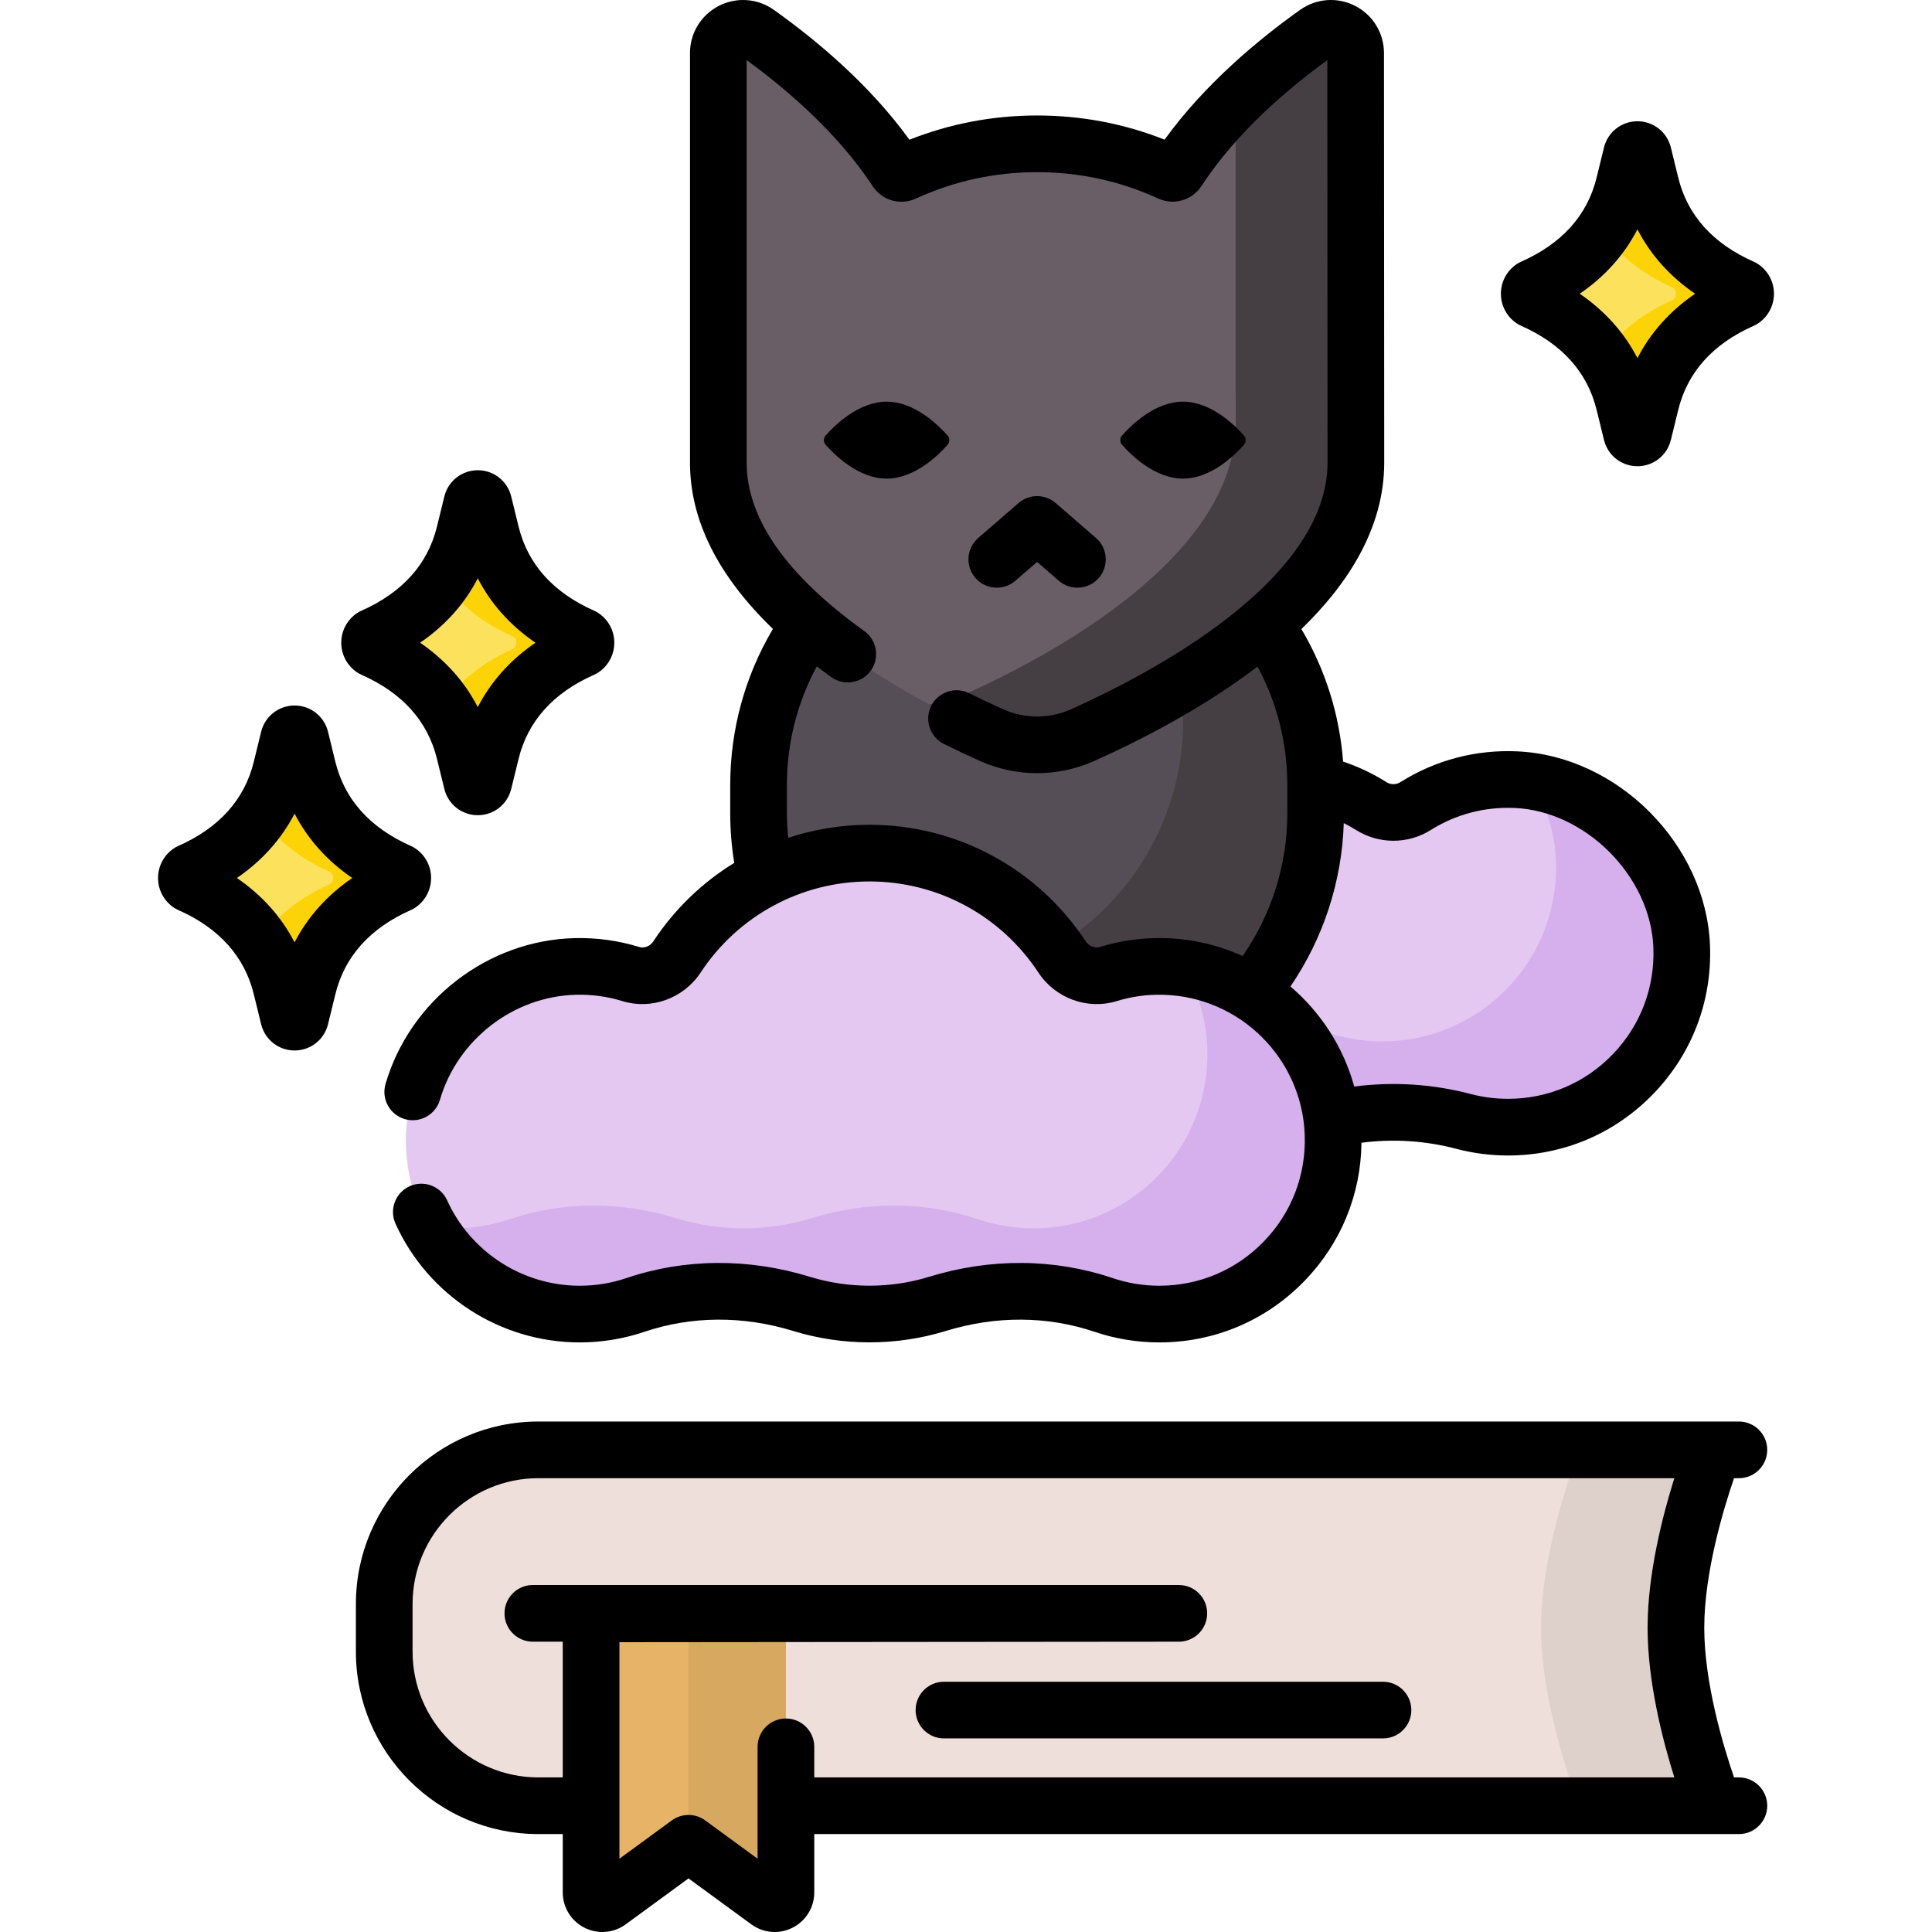 <svg id="Capa_1" enable-background="new 0 0 512 512" height="512" viewBox="0 0 512 512" width="512" xmlns="http://www.w3.org/2000/svg"><path d="m401.727 206.616c-9.794-.435-18.944 2.196-26.585 7.007-3.595 2.263-8.141 2.263-11.736 0-7.641-4.811-16.792-7.442-26.585-7.007-22.915 1.018-43.073 21.315-43.94 44.236-.993 26.258 19.999 47.858 46.036 47.858 4.071 0 8.018-.529 11.777-1.522 12.208-3.225 24.953-3.225 37.161 0 3.759.993 7.705 1.522 11.777 1.522 26.037 0 47.029-21.599 46.036-47.857-.868-22.922-21.027-43.219-43.941-44.237z" fill="#e4c8f2"/><path d="m445.667 250.852c-.815-21.539-18.666-40.758-39.831-43.842 3.852 6.366 6.223 13.596 6.507 21.115.993 26.258-19.999 47.857-46.036 47.857-4.071 0-8.018-.529-11.777-1.522-12.208-3.225-24.953-3.225-37.161 0-3.759.993-7.705 1.522-11.777 1.522-2.271 0-4.501-.174-6.685-.491 7.94 13.871 22.882 23.218 40.009 23.218 4.071 0 8.018-.529 11.777-1.522 12.208-3.225 24.953-3.225 37.161 0 3.759.993 7.706 1.522 11.777 1.522 26.037.001 47.029-21.599 46.036-47.857z" fill="#d5b0ec"/><path d="m274.937 289.365h-.186c-40.717 0-73.724-33.007-73.724-73.724v-7.68c0-40.717 33.007-73.724 73.724-73.724h.186c40.717 0 73.724 33.007 73.724 73.724v7.68c0 40.717-33.008 73.724-73.724 73.724z" fill="#554e57"/><path d="m302.732 138.472c6.835 10.805 10.807 23.601 10.807 37.332v15.223c0 38.634-31.319 69.953-69.953 69.953h-7.729c-8.441 0-16.532-1.496-24.024-4.235 12.396 19.597 34.244 32.62 59.146 32.62h7.729c38.634 0 69.953-31.319 69.953-69.953v-15.223c0-30.193-19.129-55.918-45.929-65.717z" fill="#453e43"/><path d="m359.258 113.889v-99.816c0-5.328-6.011-8.426-10.356-5.342-10.356 7.352-26.213 20.239-36.771 36.429-.457.7-1.346.957-2.105.608-10.711-4.913-22.626-7.653-35.182-7.653-12.575 0-24.508 2.748-35.231 7.676-.76.349-1.65.093-2.107-.608-10.558-16.201-26.424-29.096-36.785-36.451-4.345-3.085-10.356.013-10.356 5.342v99.816 8.706c0 35.561 49.075 61.769 72.418 72.224 7.678 3.439 16.446 3.439 24.124 0 23.343-10.455 72.418-36.663 72.418-72.224-.002-1.062-.067-8.707-.067-8.707z" fill="#695e66"/><path d="m359.258 113.889v-99.816c0-5.329-6.011-8.427-10.356-5.342-6.005 4.262-13.856 10.396-21.454 17.945v76.684s.065 7.645.065 8.706c0 35.56-49.075 61.769-72.418 72.224-2.834 1.269-5.817 2.067-8.839 2.399 6.14 3.307 11.849 6.035 16.525 8.129 7.678 3.439 16.446 3.439 24.124 0 23.343-10.455 72.418-36.663 72.418-72.224 0-1.06-.065-8.705-.065-8.705z" fill="#453e43"/><path d="m308.398 256.118c-5.125-.127-10.064.587-14.693 2.01-4.615 1.419-9.582-.472-12.236-4.505-10.919-16.588-29.696-27.541-51.041-27.541-21.344 0-40.122 10.953-51.041 27.541-2.655 4.033-7.621 5.924-12.236 4.505-4.629-1.423-9.568-2.138-14.693-2.01-24.161.6-44.003 20.2-44.873 44.353-.945 26.22 20.03 47.773 46.039 47.773 5.156 0 10.112-.848 14.74-2.411 14.27-4.821 29.708-4.705 44.105-.276 5.678 1.747 11.708 2.687 17.959 2.687s12.282-.941 17.959-2.687c14.397-4.429 29.835-4.545 44.105.276 4.627 1.563 9.584 2.411 14.74 2.411 26.009 0 46.984-21.553 46.039-47.773-.87-24.153-20.712-43.753-44.873-44.353z" fill="#e4c8f2"/><path d="m353.272 300.471c-.804-22.307-17.794-40.717-39.419-43.876 3.627 6.285 5.819 13.486 6.095 21.149.945 26.22-20.03 47.772-46.039 47.772-5.155 0-10.112-.848-14.74-2.411-14.27-4.821-29.708-4.705-44.105-.276-5.677 1.746-11.708 2.687-17.959 2.687s-12.282-.94-17.959-2.687c-14.397-4.429-29.835-4.545-44.105.276-4.627 1.563-9.584 2.411-14.74 2.411-2.271 0-4.5-.174-6.683-.491 7.94 13.87 22.881 23.218 40.008 23.218 5.156 0 10.112-.848 14.74-2.411 14.27-4.821 29.708-4.705 44.105-.276 5.677 1.746 11.708 2.687 17.959 2.687s12.282-.94 17.959-2.687c14.397-4.429 29.835-4.545 44.105.276 4.627 1.563 9.584 2.411 14.739 2.411 26.008.001 46.983-21.552 46.039-47.772z" fill="#d5b0ec"/><path d="m435.502 40.872 1.95 7.966c3.161 12.913 12.135 22.015 24.292 27.394 1.151.767 1.151 2.458 0 3.226-12.157 5.379-21.131 14.481-24.292 27.394l-1.95 7.966c-.401 1.639-2.732 1.639-3.133 0l-1.95-7.966c-3.161-12.913-12.135-22.015-24.292-27.394-1.151-.767-1.151-2.458 0-3.226 12.157-5.379 21.131-14.481 24.292-27.394l1.95-7.966c.401-1.639 2.731-1.639 3.133 0z" fill="#fbd307"/><path d="m443.33 76.232c-7.705-3.409-14.124-8.318-18.602-14.74-4.478 6.422-10.897 11.331-18.602 14.74-1.151.767-1.151 2.459 0 3.226 7.705 3.409 14.124 8.318 18.602 14.74 4.478-6.422 10.897-11.331 18.602-14.74 1.151-.768 1.151-2.459 0-3.226z" fill="#fce25c"/><path d="m128.183 133.356 1.95 7.966c3.161 12.913 12.135 22.015 24.292 27.394 1.151.767 1.151 2.458 0 3.226-12.157 5.379-21.131 14.481-24.292 27.394l-1.95 7.966c-.401 1.639-2.732 1.639-3.133 0l-1.95-7.966c-3.161-12.913-12.135-22.015-24.292-27.394-1.151-.767-1.151-2.458 0-3.226 12.157-5.379 21.131-14.481 24.292-27.394l1.95-7.966c.401-1.639 2.732-1.639 3.133 0z" fill="#fbd307"/><path d="m136.011 168.715c-7.705-3.409-14.124-8.318-18.602-14.74-4.478 6.422-10.897 11.331-18.602 14.74-1.151.767-1.151 2.459 0 3.226 7.705 3.409 14.124 8.318 18.602 14.74 4.478-6.422 10.897-11.331 18.602-14.74 1.151-.767 1.151-2.458 0-3.226z" fill="#fce25c"/><path d="m79.632 195.706 1.95 7.966c3.161 12.913 12.135 22.015 24.292 27.394 1.151.767 1.151 2.459 0 3.226-12.157 5.379-21.131 14.481-24.292 27.394l-1.95 7.966c-.401 1.639-2.732 1.639-3.133 0l-1.95-7.966c-3.161-12.913-12.135-22.015-24.292-27.394-1.151-.767-1.151-2.458 0-3.226 12.157-5.379 21.131-14.481 24.292-27.394l1.95-7.966c.401-1.639 2.731-1.639 3.133 0z" fill="#fbd307"/><path d="m87.46 231.066c-7.705-3.409-14.124-8.318-18.602-14.74-4.478 6.422-10.897 11.331-18.602 14.74-1.151.767-1.151 2.459 0 3.226 7.705 3.409 14.124 8.318 18.602 14.74 4.478-6.422 10.897-11.331 18.602-14.74 1.151-.768 1.151-2.459 0-3.226z" fill="#fce25c"/><path d="m454.278 478.541h-311.607c-22.56 0-40.848-18.288-40.848-40.848v-12.619c0-22.56 18.288-40.848 40.848-40.848h311.607s-10.141 25.4-10.141 47.157 10.141 47.158 10.141 47.158z" fill="#eedfda"/><path d="m454.278 384.226h-35.751s-10.141 25.4-10.141 47.157 10.141 47.157 10.141 47.157h35.751s-10.141-25.4-10.141-47.157c0-21.756 10.141-47.157 10.141-47.157z" fill="#ded0cb"/><path d="m203.538 503.907-21.076-15.414-21.076 15.414c-1.969 1.44-4.74.034-4.74-2.406v-73.812h51.631v73.812c0 2.44-2.77 3.846-4.739 2.406z" fill="#e7b467"/><path d="m182.462 427.689v60.804l21.076 15.414c1.969 1.44 4.74.034 4.74-2.406v-73.812z" fill="#d7a85f"/><path d="m251.11 117.883c.625-.707.625-1.769 0-2.477-2.4-2.717-8.724-8.962-16.147-8.962s-13.747 6.244-16.147 8.962c-.625.707-.625 1.769 0 2.477 2.4 2.717 8.724 8.962 16.147 8.962s13.746-6.245 16.147-8.962z"/><path d="m313.503 126.845c7.423 0 13.747-6.244 16.147-8.962.625-.707.625-1.769 0-2.477-2.4-2.717-8.724-8.962-16.147-8.962s-13.747 6.244-16.147 8.962c-.625.707-.625 1.769 0 2.477 2.4 2.717 8.724 8.962 16.147 8.962z"/><path d="m264.162 155.747c1.742 0 3.493-.603 4.913-1.833l5.768-4.996 5.769 4.997c3.136 2.714 7.878 2.372 10.593-.761 2.715-3.136 2.375-7.878-.76-10.593l-10.685-9.254c-2.822-2.443-7.011-2.444-9.833.001l-10.685 9.254c-3.135 2.714-3.475 7.458-.76 10.592 1.485 1.714 3.577 2.593 5.68 2.593z"/><path d="m152.273 248.611c-23.019.572-43.622 16.464-50.103 38.646-1.163 3.982 1.122 8.151 5.103 9.314 3.979 1.16 8.15-1.122 9.314-5.102 4.669-15.983 19.498-27.433 36.061-27.844 4.197-.116 8.33.46 12.298 1.681 7.708 2.368 16.227-.736 20.716-7.554 9.958-15.128 26.694-24.16 44.768-24.16s34.81 9.032 44.768 24.159c4.487 6.818 13.004 9.925 20.717 7.555 3.966-1.221 8.109-1.795 12.298-1.681 20.327.504 36.823 16.807 37.555 37.116.381 10.584-3.446 20.598-10.778 28.199-7.336 7.605-17.194 11.793-27.757 11.793-4.226 0-8.376-.679-12.336-2.016-15.533-5.247-32.379-5.363-48.716-.339-10.161 3.127-21.341 3.127-31.503 0-16.337-5.026-33.183-4.908-48.717.339-3.959 1.338-8.109 2.016-12.335 2.016-15.096 0-28.886-8.885-35.131-22.635-1.715-3.776-6.166-5.442-9.943-3.732-3.776 1.716-5.447 6.167-3.732 9.943 8.675 19.101 27.833 31.443 48.805 31.443 5.864 0 11.632-.945 17.143-2.806 12.53-4.231 26.187-4.307 39.494-.212 13.025 4.005 27.309 4.005 40.334 0 13.308-4.095 26.964-4.02 39.493.212 5.511 1.862 11.279 2.806 17.143 2.806 14.678 0 28.374-5.819 38.566-16.385 9.576-9.928 14.848-22.813 15.008-36.529 8.372-1.09 16.953-.551 25.13 1.609 4.448 1.175 9.056 1.771 13.694 1.771 14.696 0 28.404-5.832 38.599-16.419 10.191-10.585 15.497-24.517 14.941-39.231-1.01-26.706-24.416-50.269-51.111-51.454-10.979-.492-21.673 2.331-30.919 8.154-1.152.727-2.582.726-3.734 0-3.61-2.273-7.454-4.092-11.471-5.439-.94-12.461-4.703-24.408-11.053-35.127 12.752-12.341 21.951-27.127 21.951-44.108 0-1.064-.065-108.522-.065-108.522 0-5.284-2.915-10.072-7.608-12.496-4.697-2.426-10.292-2.03-14.605 1.031-10.643 7.555-25.113 19.433-35.93 34.401-10.738-4.251-22.079-6.403-33.782-6.403-11.723 0-23.081 2.158-33.832 6.422-10.819-14.977-25.296-26.861-35.944-34.419-4.312-3.062-9.908-3.457-14.604-1.032-4.693 2.424-7.609 7.212-7.609 12.496v108.522c0 15.224 7.383 29.995 21.974 44.077-7.411 12.504-11.312 26.697-11.312 41.382v7.494c0 4.407.363 8.802 1.064 13.128-8.456 5.19-15.815 12.236-21.465 20.82-.842 1.279-2.387 1.882-3.756 1.456-5.52-1.698-11.276-2.482-17.086-2.34zm226.869-28.634c6.647-4.184 14.345-6.208 22.252-5.86 18.873.839 36.055 18.137 36.769 37.018.401 10.598-3.417 20.63-10.751 28.247-7.338 7.621-17.204 11.818-27.781 11.818-3.345 0-6.662-.428-9.858-1.272-10.047-2.656-20.593-3.32-30.883-1.984-2.884-10.474-8.874-19.659-16.91-26.518 8.706-12.744 13.639-27.786 14.134-43.293 1.122.561 2.222 1.172 3.291 1.845 5.994 3.776 13.742 3.775 19.737-.001zm-170.606-4.429v-7.494c0-11.09 2.726-21.834 7.925-31.455 1.244.949 2.515 1.895 3.828 2.837 3.369 2.418 8.061 1.646 10.479-1.724 2.418-3.369 1.646-8.062-1.724-10.479-20.683-14.839-31.17-29.858-31.17-44.638v-106.663c8.876 6.451 23.677 18.523 33.342 33.354 2.51 3.846 7.359 5.246 11.532 3.328 10.093-4.638 20.891-6.989 32.096-6.989 11.186 0 21.97 2.345 32.054 6.971 4.174 1.913 9.018.509 11.524-3.333 9.265-14.207 22.953-25.807 33.328-33.332 0 0 .065 105.612.065 106.665 0 31.521-47.539 56.216-67.978 65.37-5.715 2.561-12.27 2.559-17.985 0-3.011-1.348-6.045-2.781-9.018-4.257-3.715-1.844-8.221-.329-10.066 3.385-1.845 3.715-.329 8.221 3.385 10.065 3.151 1.565 6.368 3.084 9.56 4.513 4.808 2.153 9.97 3.231 15.131 3.231s10.323-1.078 15.131-3.231c12.586-5.637 28.912-14.065 43.278-25.028 5.184 9.605 7.899 20.319 7.899 31.41v7.494c0 13.553-4.174 26.768-11.844 37.817-6.351-2.881-13.352-4.571-20.722-4.754-5.812-.14-11.567.641-17.086 2.34-1.372.418-2.916-.178-3.758-1.457-12.745-19.361-34.171-30.921-57.313-30.921-7.44 0-14.701 1.201-21.555 3.466-.209-2.154-.338-4.319-.338-6.491z"/><path d="m401.96 85.705c.358.239.735.446 1.128.62 10.846 4.799 17.587 12.306 20.036 22.312l1.95 7.967c1.003 4.093 4.646 6.952 8.861 6.952 4.214 0 7.858-2.859 8.861-6.953l1.949-7.966c2.45-10.007 9.191-17.513 20.037-22.312.393-.174.771-.381 1.128-.62 2.633-1.756 4.206-4.694 4.206-7.86 0-3.165-1.573-6.103-4.206-7.86-.358-.239-.735-.446-1.128-.62-10.846-4.799-17.587-12.306-20.036-22.312l-1.95-7.966v-.001c-1.003-4.093-4.646-6.952-8.86-6.952-4.215 0-7.858 2.859-8.861 6.953l-1.951 7.966c-2.449 10.007-9.19 17.513-20.036 22.312-.393.174-.771.381-1.128.62-2.634 1.756-4.206 4.694-4.206 7.86 0 3.165 1.572 6.103 4.206 7.86zm31.975-24.924c3.477 6.75 8.622 12.496 15.283 17.064-6.661 4.567-11.806 10.314-15.283 17.063-3.476-6.75-8.621-12.496-15.282-17.063 6.661-4.568 11.806-10.315 15.282-17.064z"/><path d="m94.641 178.188c.358.239.735.446 1.128.62 10.846 4.799 17.587 12.306 20.036 22.312l1.95 7.967c1.003 4.093 4.646 6.952 8.861 6.952 4.214 0 7.858-2.859 8.86-6.953l1.951-7.966c2.449-10.007 9.19-17.513 20.036-22.312.393-.174.77-.381 1.128-.62 2.633-1.756 4.206-4.694 4.206-7.861 0-3.165-1.573-6.103-4.206-7.86-.358-.239-.735-.446-1.128-.62-10.846-4.799-17.587-12.306-20.036-22.312l-1.95-7.966c0-.001 0-.001 0-.001-1.003-4.093-4.646-6.952-8.86-6.952-4.215 0-7.858 2.859-8.861 6.953l-1.949 7.966c-2.45 10.007-9.191 17.513-20.037 22.312-.393.174-.771.381-1.128.62-2.634 1.756-4.206 4.694-4.206 7.86-.001 3.167 1.571 6.105 4.205 7.861zm31.975-24.924c3.476 6.75 8.621 12.496 15.282 17.064-6.661 4.567-11.806 10.314-15.282 17.064-3.477-6.75-8.622-12.496-15.283-17.064 6.662-4.567 11.807-10.314 15.283-17.064z"/><path d="m108.912 241.158c.393-.174.771-.381 1.128-.62 2.633-1.756 4.206-4.694 4.206-7.86 0-3.165-1.573-6.103-4.206-7.86-.358-.239-.735-.446-1.128-.62-10.845-4.799-17.587-12.306-20.036-22.312l-1.95-7.966c-1.002-4.093-4.645-6.952-8.859-6.953-.001 0-.001 0-.001 0-4.214 0-7.858 2.859-8.861 6.953l-1.949 7.966c-2.45 10.007-9.191 17.513-20.037 22.312-.393.174-.771.381-1.128.62-2.634 1.756-4.206 4.694-4.206 7.86s1.572 6.104 4.206 7.86c.358.239.735.446 1.128.62 10.846 4.799 17.587 12.306 20.036 22.312l1.95 7.967c1.003 4.094 4.647 6.953 8.862 6.952s7.858-2.86 8.859-6.953l1.95-7.966c2.449-10.006 9.191-17.513 20.036-22.312zm-36.574-43.667.003.015c-.001-.006-.002-.011-.003-.015-.001-.001-.001 0 0 0zm5.727 52.251c-3.477-6.75-8.622-12.496-15.283-17.063 6.661-4.568 11.806-10.315 15.283-17.064 3.477 6.75 8.621 12.496 15.282 17.064-6.661 4.567-11.805 10.314-15.282 17.063z"/><path d="m459.538 391.736h1.287c4.147 0 7.509-3.362 7.509-7.509 0-4.148-3.362-7.509-7.509-7.509h-318.154c-26.664 0-48.357 21.692-48.357 48.357v12.619c0 26.664 21.693 48.357 48.357 48.357h6.466v15.451c0 3.972 2.2 7.555 5.742 9.354s7.734 1.46 10.94-.886l16.644-12.172 16.644 12.173c1.839 1.344 4.003 2.03 6.183 2.03 1.619 0 3.247-.378 4.756-1.145 3.542-1.798 5.742-5.382 5.742-9.354v-15.452h245.037c4.147 0 7.509-3.362 7.509-7.509 0-4.148-3.362-7.509-7.509-7.509h-1.287c-2.763-8.042-7.891-24.948-7.891-39.648s5.128-31.607 7.891-39.648zm-243.751 79.295v-8.1c0-4.148-3.362-7.509-7.509-7.509s-7.509 3.362-7.509 7.509v29.647l-13.873-10.146c-2.639-1.929-6.226-1.93-8.866 0l-13.873 10.146v-57.379l148.246-.134c4.147 0 7.509-3.362 7.509-7.509s-3.362-7.509-7.509-7.509h-171.197c-4.147 0-7.509 3.362-7.509 7.509s3.362 7.509 7.509 7.509h7.931v35.966h-6.466c-18.383 0-33.338-14.955-33.338-33.338v-12.619c0-18.383 14.955-33.338 33.338-33.338h301.045c-3.104 9.877-7.088 25.34-7.088 39.648s3.984 29.771 7.088 39.648h-227.929z"/><path d="m366.508 445.679h-116.352c-4.147 0-7.509 3.362-7.509 7.509 0 4.148 3.362 7.509 7.509 7.509h116.352c4.147 0 7.509-3.362 7.509-7.509 0-4.148-3.362-7.509-7.509-7.509z"/></svg>